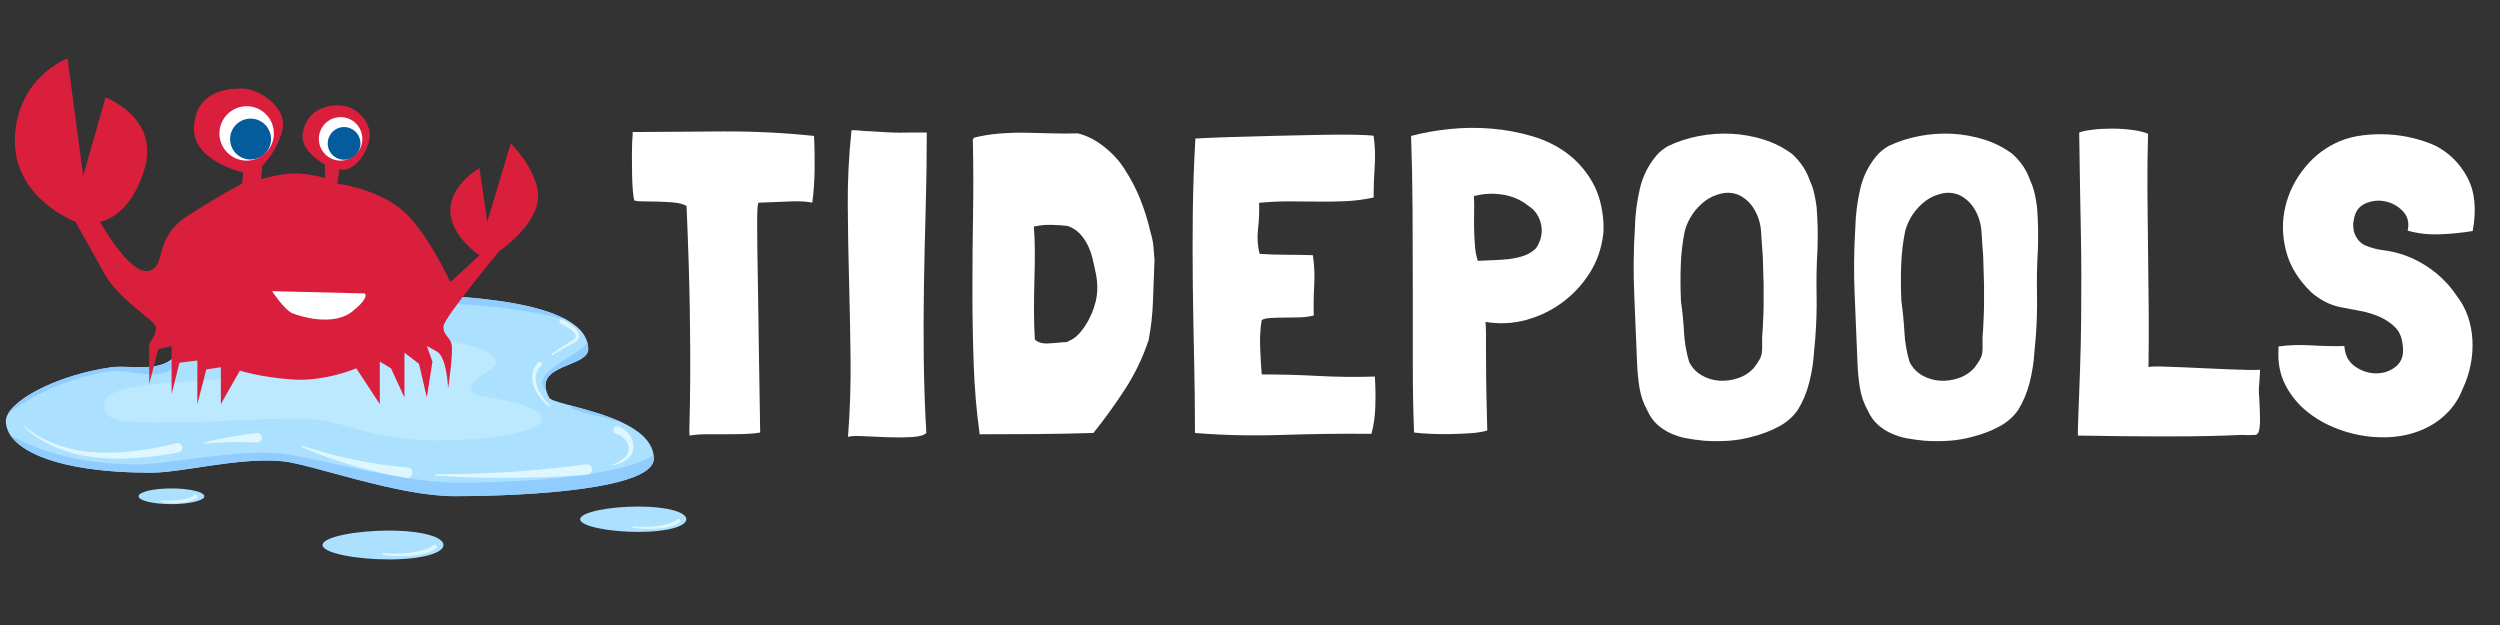 <svg xmlns="http://www.w3.org/2000/svg" xmlns:xlink="http://www.w3.org/1999/xlink" width="2000" zoomAndPan="magnify" viewBox="0 0 1500 375" height="500" preserveAspectRatio="xMidYMid meet" version="1.0"><rect x="0" y="0" width="1500" height="375" fill="#333333" stroke="none"/><defs><g/><clipPath id="id1"><path d="M 3 176.703 L 393 176.703 L 393 298 L 3 298 Z M 3 176.703 " clip-rule="nonzero"/></clipPath><clipPath id="id2"><path d="M 4 176.703 L 342 176.703 L 342 249 L 4 249 Z M 4 176.703 " clip-rule="nonzero"/></clipPath><clipPath id="id3"><path d="M 348 303 L 412 303 L 412 319.203 L 348 319.203 Z M 348 303 " clip-rule="nonzero"/></clipPath><clipPath id="id4"><path d="M 187.691 310.406 L 244 310.406 L 244 312 L 187.691 312 Z M 187.691 310.406 " clip-rule="nonzero"/></clipPath><clipPath id="id5"><path d="M 193 318 L 266.441 318 L 266.441 335.711 L 193 335.711 Z M 193 318 " clip-rule="nonzero"/></clipPath></defs><g fill="#ffffff" fill-opacity="1"><g transform="translate(376.809, 261.077)"><g><path d="M 111.578 -179.516 C 93.848 -181.41 75.641 -182.312 56.953 -182.219 C 38.266 -182.133 20.141 -182.008 2.578 -181.844 C 2.578 -181.664 2.617 -181.578 2.703 -181.578 C 2.797 -181.578 2.844 -181.492 2.844 -181.328 C 2.5 -177.191 2.328 -172.883 2.328 -168.406 C 2.328 -163.926 2.367 -159.75 2.453 -155.875 C 2.535 -152.008 2.707 -148.695 2.969 -145.938 C 3.227 -143.188 3.531 -141.461 3.875 -140.766 C 4.906 -140.422 6.711 -140.25 9.297 -140.25 C 11.879 -140.25 14.719 -140.207 17.812 -140.125 C 20.914 -140.039 24.016 -139.867 27.109 -139.609 C 30.211 -139.348 32.801 -138.703 34.875 -137.672 L 35.125 -137.406 C 36.156 -113.301 36.801 -92.723 37.062 -75.672 C 37.32 -58.629 37.406 -44.641 37.312 -33.703 C 37.227 -22.773 37.098 -14.555 36.922 -9.047 C 36.754 -3.535 36.758 -0.43 36.938 0.266 C 40.031 -0.254 43.383 -0.516 47 -0.516 C 50.625 -0.516 54.285 -0.516 57.984 -0.516 C 61.691 -0.516 65.395 -0.555 69.094 -0.641 C 72.789 -0.734 76.191 -1.035 79.297 -1.547 L 79.297 -2.062 C 78.953 -20.832 78.691 -37.148 78.516 -51.016 C 78.348 -64.879 78.176 -76.758 78 -86.656 C 77.832 -96.562 77.703 -104.656 77.609 -110.938 C 77.523 -117.219 77.484 -122.297 77.484 -126.172 C 77.484 -130.047 77.523 -132.883 77.609 -134.688 C 77.703 -136.5 77.832 -137.836 78 -138.703 C 78 -138.879 78.039 -139.008 78.125 -139.094 C 78.219 -139.176 78.266 -139.305 78.266 -139.484 L 79.031 -139.484 C 87.125 -139.828 93.582 -140.082 98.406 -140.25 C 103.227 -140.426 107.273 -140.172 110.547 -139.484 C 111.41 -145.68 111.883 -152.484 111.969 -159.891 C 112.051 -167.297 111.922 -173.836 111.578 -179.516 Z M 111.578 -179.516 "/></g></g></g><g fill="#ffffff" fill-opacity="1"><g transform="translate(498.723, 261.077)"><g><path d="M 51.141 -181.578 C 43.391 -181.41 37.488 -181.453 33.438 -181.703 C 29.395 -181.961 25.828 -182.18 22.734 -182.359 C 21.523 -182.359 19.672 -182.484 17.172 -182.734 C 14.68 -182.992 13.004 -183.039 12.141 -182.875 L 12.141 -182.359 C 10.586 -167.891 9.852 -153.117 9.938 -138.047 C 10.031 -122.984 10.289 -107.742 10.719 -92.328 C 11.145 -76.922 11.441 -61.383 11.609 -45.719 C 11.785 -30.051 11.273 -14.469 10.078 1.031 C 11.797 0.52 14.977 0.391 19.625 0.641 C 24.281 0.898 29.145 1.113 34.219 1.281 C 39.301 1.457 44.035 1.414 48.422 1.156 C 52.816 0.906 55.703 0.086 57.078 -1.297 C 56.223 -15.93 55.707 -30.738 55.531 -45.719 C 55.363 -60.695 55.406 -75.719 55.656 -90.781 C 55.914 -105.852 56.258 -120.879 56.688 -135.859 C 57.125 -150.848 57.344 -165.742 57.344 -180.547 L 57.344 -181.578 Z M 51.141 -181.578 "/></g></g></g><g fill="#ffffff" fill-opacity="1"><g transform="translate(573.37, 261.077)"><g><path d="M 101.516 -159.375 C 98.41 -164.363 94.316 -168.879 89.234 -172.922 C 84.16 -176.973 78.867 -179.688 73.359 -181.062 C 68.359 -180.895 63.234 -180.895 57.984 -181.062 C 52.734 -181.238 47.438 -181.367 42.094 -181.453 C 36.758 -181.535 31.469 -181.363 26.219 -180.938 C 20.969 -180.508 15.93 -179.691 11.109 -178.484 C 10.93 -178.305 10.801 -178.129 10.719 -177.953 C 10.633 -177.785 10.504 -177.617 10.328 -177.453 C 10.672 -162.473 10.711 -147.363 10.453 -132.125 C 10.203 -116.883 10.078 -101.77 10.078 -86.781 C 10.078 -71.801 10.332 -57.035 10.844 -42.484 C 11.363 -27.93 12.57 -13.859 14.469 -0.266 C 14.633 -0.43 14.719 -0.516 14.719 -0.516 C 25.57 -0.516 36.766 -0.555 48.297 -0.641 C 59.836 -0.734 71.289 -0.953 82.656 -1.297 C 89.195 -9.391 95.438 -18 101.375 -27.125 C 107.32 -36.25 112.016 -45.891 115.453 -56.047 C 115.453 -56.223 115.492 -56.312 115.578 -56.312 C 115.672 -56.312 115.719 -56.395 115.719 -56.562 C 117.27 -64.488 118.172 -72.539 118.422 -80.719 C 118.68 -88.895 118.984 -97.031 119.328 -105.125 C 119.16 -107.883 118.945 -110.598 118.688 -113.266 C 118.426 -115.93 117.867 -118.645 117.016 -121.406 C 115.461 -128.289 113.438 -134.875 110.938 -141.156 C 108.438 -147.445 105.297 -153.52 101.516 -159.375 Z M 77.75 -65.609 C 76.719 -64.055 75.555 -62.547 74.266 -61.078 C 72.973 -59.617 71.461 -58.375 69.734 -57.344 C 68.879 -57 68.102 -56.609 67.406 -56.172 C 66.719 -55.742 65.945 -55.617 65.094 -55.797 C 61.988 -55.453 58.758 -55.191 55.406 -55.016 C 52.051 -54.848 49.426 -55.625 47.531 -57.344 C 47.188 -63.195 47.016 -69.094 47.016 -75.031 C 47.016 -80.977 47.098 -86.832 47.266 -92.594 C 47.441 -98.363 47.531 -103.914 47.531 -109.25 C 47.531 -114.594 47.359 -119.586 47.016 -124.234 L 47.016 -125.281 L 47.781 -125.281 C 50.883 -125.969 54.156 -126.266 57.594 -126.172 C 61.039 -126.086 64.227 -125.875 67.156 -125.531 C 70.082 -124.5 72.492 -122.992 74.391 -121.016 C 76.285 -119.035 77.879 -116.754 79.172 -114.172 C 80.461 -111.586 81.453 -108.875 82.141 -106.031 C 82.828 -103.188 83.43 -100.473 83.953 -97.891 C 85.328 -91.523 85.367 -85.672 84.078 -80.328 C 82.785 -74.992 80.676 -70.086 77.75 -65.609 Z M 77.75 -65.609 "/></g></g></g><g fill="#ffffff" fill-opacity="1"><g transform="translate(705.357, 261.077)"><g><path d="M 119.594 -35.125 C 107.883 -34.781 96.52 -34.91 85.5 -35.516 C 74.477 -36.117 63.285 -36.422 51.922 -36.422 L 51.656 -36.672 C 51.312 -40.805 51.008 -45.973 50.75 -52.172 C 50.5 -58.367 50.801 -63.969 51.656 -68.969 C 52.52 -69.656 54.156 -70.082 56.562 -70.25 C 58.977 -70.426 61.691 -70.516 64.703 -70.516 C 67.711 -70.516 70.852 -70.555 74.125 -70.641 C 77.395 -70.723 80.32 -71.113 82.906 -71.812 C 82.738 -78.176 82.828 -84.285 83.172 -90.141 C 83.516 -95.992 83.254 -101.848 82.391 -107.703 L 82.391 -107.969 C 77.055 -108.133 71.719 -108.219 66.375 -108.219 C 61.039 -108.219 55.789 -108.395 50.625 -108.75 L 50.375 -109 C 49.164 -113.645 48.863 -118.594 49.469 -123.844 C 50.07 -129.102 50.285 -134.227 50.109 -139.219 L 50.375 -139.484 L 51.141 -139.484 C 56.828 -139.992 62.508 -140.25 68.188 -140.25 C 73.875 -140.25 79.555 -140.207 85.234 -140.125 C 90.922 -140.039 96.562 -140.125 102.156 -140.375 C 107.75 -140.633 113.301 -141.367 118.812 -142.578 L 118.812 -142.844 C 118.812 -148.863 119.023 -154.973 119.453 -161.172 C 119.891 -167.367 119.676 -173.484 118.812 -179.516 C 118.812 -179.691 117.086 -179.863 113.641 -180.031 C 110.203 -180.207 105.641 -180.297 99.953 -180.297 C 94.273 -180.297 87.734 -180.207 80.328 -180.031 C 72.922 -179.863 65.254 -179.691 57.328 -179.516 C 49.41 -179.348 41.535 -179.133 33.703 -178.875 C 25.867 -178.613 18.594 -178.312 11.875 -177.969 C 11.02 -163.156 10.504 -148.43 10.328 -133.797 C 10.16 -119.16 10.16 -104.523 10.328 -89.891 C 10.504 -75.254 10.766 -60.57 11.109 -45.844 C 11.453 -31.125 11.625 -16.273 11.625 -1.297 C 28.32 0.086 45.754 0.477 63.922 -0.125 C 82.086 -0.727 99.957 -0.945 117.531 -0.781 C 118.906 -5.945 119.676 -11.5 119.844 -17.438 C 120.02 -23.375 119.938 -29.098 119.594 -34.609 Z M 119.594 -35.125 "/></g></g></g><g fill="#ffffff" fill-opacity="1"><g transform="translate(837.086, 261.077)"><g><path d="M 125.016 -126.828 C 124.492 -136.641 122.254 -144.988 118.297 -151.875 C 114.336 -158.758 109.301 -164.484 103.188 -169.047 C 97.07 -173.617 90.051 -177.066 82.125 -179.391 C 74.207 -181.711 66.07 -183.219 57.719 -183.906 C 49.375 -184.594 41.023 -184.504 32.672 -183.641 C 24.316 -182.785 16.613 -181.41 9.562 -179.516 C 10.07 -165.223 10.367 -150.238 10.453 -134.562 C 10.547 -118.895 10.594 -103.312 10.594 -87.812 C 10.594 -72.32 10.594 -57.211 10.594 -42.484 C 10.594 -27.766 10.848 -14.117 11.359 -1.547 C 14.285 -1.203 17.727 -0.941 21.688 -0.766 C 25.656 -0.598 29.66 -0.555 33.703 -0.641 C 37.754 -0.734 41.629 -0.906 45.328 -1.156 C 49.035 -1.414 52.094 -1.891 54.5 -2.578 C 54.676 -2.578 54.805 -2.617 54.891 -2.703 C 54.973 -2.797 55.102 -2.844 55.281 -2.844 L 55.281 -3.094 C 54.938 -15.664 54.719 -25.656 54.625 -33.062 C 54.539 -40.469 54.5 -46.363 54.5 -50.75 C 54.5 -55.145 54.5 -58.504 54.5 -60.828 C 54.5 -63.148 54.414 -65.52 54.25 -67.938 C 62.508 -66.551 70.598 -66.938 78.516 -69.094 C 86.441 -71.25 93.676 -74.734 100.219 -79.547 C 106.758 -84.367 112.223 -90.223 116.609 -97.109 C 121.004 -104.004 123.719 -111.582 124.75 -119.844 C 124.926 -120.883 125.016 -121.961 125.016 -123.078 C 125.016 -124.191 125.016 -125.352 125.016 -126.562 Z M 79.812 -137.672 C 82.051 -136.297 83.816 -134.57 85.109 -132.5 C 86.398 -130.438 87.258 -128.195 87.688 -125.781 C 88.125 -123.375 88.039 -120.961 87.438 -118.547 C 86.832 -116.141 85.844 -113.988 84.469 -112.094 C 82.395 -110.031 79.938 -108.523 77.094 -107.578 C 74.258 -106.629 71.332 -105.984 68.312 -105.641 C 65.301 -105.297 62.242 -105.082 59.141 -105 C 56.047 -104.914 53.125 -104.785 50.375 -104.609 L 49.594 -104.609 C 48.727 -107.191 48.164 -110.078 47.906 -113.266 C 47.656 -116.453 47.484 -119.766 47.391 -123.203 C 47.305 -126.648 47.305 -130.094 47.391 -133.531 C 47.484 -136.977 47.441 -140.254 47.266 -143.359 C 47.441 -143.523 47.703 -143.609 48.047 -143.609 C 53.555 -144.984 59.148 -145.195 64.828 -144.25 C 70.516 -143.312 75.508 -141.117 79.812 -137.672 Z M 79.812 -137.672 "/></g></g></g><g fill="#ffffff" fill-opacity="1"><g transform="translate(972.948, 261.077)"><g><path d="M 112.875 -152.906 C 110.812 -158.938 107.281 -164.191 102.281 -168.672 C 97.289 -172.453 91.648 -175.332 85.359 -177.312 C 79.078 -179.301 72.617 -180.469 65.984 -180.812 C 59.359 -181.156 52.727 -180.68 46.094 -179.391 C 39.469 -178.098 33.316 -176.07 27.641 -173.312 C 25.398 -171.938 23.422 -170.391 21.703 -168.672 C 16.359 -162.641 12.781 -155.707 10.969 -147.875 C 9.164 -140.039 8.176 -132.25 8 -124.5 C 7.145 -110.895 7.02 -97.332 7.625 -83.812 C 8.227 -70.301 8.785 -56.828 9.297 -43.391 C 9.473 -38.398 9.945 -33.453 10.719 -28.547 C 11.488 -23.641 13.082 -19.031 15.5 -14.719 C 17.051 -11.281 19.031 -8.484 21.438 -6.328 C 23.852 -4.172 26.566 -2.406 29.578 -1.031 C 32.586 0.344 35.77 1.332 39.125 1.938 C 42.488 2.539 45.977 3.016 49.594 3.359 C 54.582 3.703 59.531 3.703 64.438 3.359 C 69.352 3.016 74.219 2.156 79.031 0.781 C 84.375 -0.602 89.41 -2.539 94.141 -5.031 C 98.879 -7.531 102.711 -10.848 105.641 -14.984 C 108.742 -19.973 111.066 -25.523 112.609 -31.641 C 114.16 -37.754 115.109 -43.82 115.453 -49.844 L 116.234 -58.375 C 116.922 -67.332 117.176 -76.113 117 -84.719 C 116.832 -93.332 117.008 -102.203 117.531 -111.328 C 117.695 -115.629 117.738 -119.891 117.656 -124.109 C 117.57 -128.328 117.359 -132.586 117.016 -136.891 C 116.66 -139.648 116.18 -142.363 115.578 -145.031 C 114.984 -147.695 114.082 -150.32 112.875 -152.906 Z M 85.234 -77.484 C 85.234 -77.141 85.191 -75.676 85.109 -73.094 C 85.023 -70.508 84.895 -67.5 84.719 -64.062 C 84.375 -60.445 84.242 -57.562 84.328 -55.406 C 84.422 -53.25 84.379 -51.395 84.203 -49.844 C 84.035 -48.301 83.602 -46.883 82.906 -45.594 C 82.219 -44.301 81.102 -42.617 79.562 -40.547 C 76.977 -37.617 73.789 -35.508 70 -34.219 C 66.207 -32.926 62.414 -32.41 58.625 -32.672 C 54.844 -32.93 51.316 -34.008 48.047 -35.906 C 44.773 -37.801 42.273 -40.469 40.547 -43.906 C 38.828 -49.594 37.797 -55.578 37.453 -61.859 C 37.109 -68.148 36.504 -74.305 35.641 -80.328 C 35.297 -87.555 35.254 -94.785 35.516 -102.016 C 35.773 -109.254 36.594 -116.145 37.969 -122.688 C 40.031 -129.926 44.078 -135.867 50.109 -140.516 C 52.867 -142.578 56.055 -144.039 59.672 -144.906 C 63.285 -145.77 66.812 -145.508 70.25 -144.125 C 74.219 -142.227 77.363 -139.301 79.688 -135.344 C 82.008 -131.383 83.344 -126.992 83.688 -122.172 C 83.863 -119.242 84.078 -116.098 84.328 -112.734 C 84.586 -109.379 84.719 -107.617 84.719 -107.453 L 85.234 -89.891 Z M 85.234 -77.484 "/></g></g></g><g fill="#ffffff" fill-opacity="1"><g transform="translate(1105.193, 261.077)"><g><path d="M 112.875 -152.906 C 110.812 -158.938 107.281 -164.191 102.281 -168.672 C 97.289 -172.453 91.648 -175.332 85.359 -177.312 C 79.078 -179.301 72.617 -180.469 65.984 -180.812 C 59.359 -181.156 52.727 -180.68 46.094 -179.391 C 39.469 -178.098 33.316 -176.07 27.641 -173.312 C 25.398 -171.938 23.422 -170.391 21.703 -168.672 C 16.359 -162.641 12.781 -155.707 10.969 -147.875 C 9.164 -140.039 8.176 -132.25 8 -124.5 C 7.145 -110.895 7.02 -97.332 7.625 -83.812 C 8.227 -70.301 8.785 -56.828 9.297 -43.391 C 9.473 -38.398 9.945 -33.453 10.719 -28.547 C 11.488 -23.641 13.082 -19.031 15.5 -14.719 C 17.051 -11.281 19.031 -8.484 21.438 -6.328 C 23.852 -4.172 26.566 -2.406 29.578 -1.031 C 32.586 0.344 35.77 1.332 39.125 1.938 C 42.488 2.539 45.977 3.016 49.594 3.359 C 54.582 3.703 59.531 3.703 64.438 3.359 C 69.352 3.016 74.219 2.156 79.031 0.781 C 84.375 -0.602 89.41 -2.539 94.141 -5.031 C 98.879 -7.531 102.711 -10.848 105.641 -14.984 C 108.742 -19.973 111.066 -25.523 112.609 -31.641 C 114.16 -37.754 115.109 -43.82 115.453 -49.844 L 116.234 -58.375 C 116.922 -67.332 117.176 -76.113 117 -84.719 C 116.832 -93.332 117.008 -102.203 117.531 -111.328 C 117.695 -115.629 117.738 -119.891 117.656 -124.109 C 117.57 -128.328 117.359 -132.586 117.016 -136.891 C 116.66 -139.648 116.18 -142.363 115.578 -145.031 C 114.984 -147.695 114.082 -150.32 112.875 -152.906 Z M 85.234 -77.484 C 85.234 -77.141 85.191 -75.676 85.109 -73.094 C 85.023 -70.508 84.895 -67.5 84.719 -64.062 C 84.375 -60.445 84.242 -57.562 84.328 -55.406 C 84.422 -53.25 84.379 -51.395 84.203 -49.844 C 84.035 -48.301 83.602 -46.883 82.906 -45.594 C 82.219 -44.301 81.102 -42.617 79.562 -40.547 C 76.977 -37.617 73.789 -35.508 70 -34.219 C 66.207 -32.926 62.414 -32.41 58.625 -32.672 C 54.844 -32.93 51.316 -34.008 48.047 -35.906 C 44.773 -37.801 42.273 -40.469 40.547 -43.906 C 38.828 -49.594 37.797 -55.578 37.453 -61.859 C 37.109 -68.148 36.504 -74.305 35.641 -80.328 C 35.297 -87.555 35.254 -94.785 35.516 -102.016 C 35.773 -109.254 36.594 -116.145 37.969 -122.688 C 40.031 -129.926 44.078 -135.867 50.109 -140.516 C 52.867 -142.578 56.055 -144.039 59.672 -144.906 C 63.285 -145.77 66.812 -145.508 70.25 -144.125 C 74.219 -142.227 77.363 -139.301 79.688 -135.344 C 82.008 -131.383 83.344 -126.992 83.688 -122.172 C 83.863 -119.242 84.078 -116.098 84.328 -112.734 C 84.586 -109.379 84.719 -107.617 84.719 -107.453 L 85.234 -89.891 Z M 85.234 -77.484 "/></g></g></g><g fill="#ffffff" fill-opacity="1"><g transform="translate(1237.439, 261.077)"><g><path d="M 118.047 -23.5 C 117.867 -24.883 117.82 -26.477 117.906 -28.281 C 118 -30.094 118.129 -31.859 118.297 -33.578 C 118.473 -35.473 118.562 -37.367 118.562 -39.266 C 117.176 -39.086 114.719 -39.039 111.188 -39.125 C 107.664 -39.219 103.625 -39.348 99.062 -39.516 C 94.5 -39.691 89.676 -39.906 84.594 -40.156 C 79.508 -40.414 74.727 -40.629 70.25 -40.797 C 65.781 -40.973 61.863 -41.102 58.5 -41.188 C 55.145 -41.281 52.863 -41.156 51.656 -40.812 L 51.656 -41.062 C 51.832 -52.082 51.875 -63.488 51.781 -75.281 C 51.695 -87.082 51.566 -98.922 51.391 -110.797 C 51.223 -122.68 51.098 -134.52 51.016 -146.312 C 50.93 -158.113 51.062 -169.613 51.406 -180.812 C 48.988 -181.844 45.801 -182.613 41.844 -183.125 C 37.883 -183.645 33.836 -183.906 29.703 -183.906 C 25.566 -183.906 21.691 -183.688 18.078 -183.25 C 14.461 -182.82 11.797 -182.266 10.078 -181.578 C 10.242 -169.523 10.41 -158.547 10.578 -148.641 C 10.754 -138.742 10.926 -129.406 11.094 -120.625 C 11.27 -111.844 11.359 -103.234 11.359 -94.797 C 11.359 -86.359 11.316 -77.617 11.234 -68.578 C 11.148 -59.535 10.938 -49.805 10.594 -39.391 C 10.25 -28.973 9.816 -17.305 9.297 -4.391 L 9.297 0.266 C 30.129 0.609 46.785 0.781 59.266 0.781 C 71.754 0.781 81.57 0.691 88.719 0.516 C 95.863 0.348 100.941 0.176 103.953 0 C 106.973 -0.176 109.43 -0.176 111.328 0 C 113.223 0 114.688 -0.039 115.719 -0.125 C 116.75 -0.219 117.477 -0.992 117.906 -2.453 C 118.344 -3.922 118.562 -6.242 118.562 -9.422 C 118.562 -12.609 118.391 -17.301 118.047 -23.5 Z M 118.047 -23.5 "/></g></g></g><g fill="#ffffff" fill-opacity="1"><g transform="translate(1364.002, 261.077)"><g><path d="M 119.594 -122.438 C 122 -135.352 120.961 -146.031 116.484 -154.469 C 112.016 -162.906 105.645 -169.273 97.375 -173.578 C 93.238 -175.473 88.719 -177.02 83.812 -178.219 C 78.906 -179.426 73.91 -180.16 68.828 -180.422 C 63.754 -180.68 58.719 -180.508 53.719 -179.906 C 48.727 -179.301 44.164 -178.141 40.031 -176.422 C 31.77 -172.973 24.754 -167.719 18.984 -160.656 C 13.211 -153.602 9.289 -145.77 7.219 -137.156 C 5.156 -128.539 5.285 -119.672 7.609 -110.547 C 9.941 -101.422 15.066 -93.07 22.984 -85.5 C 25.398 -83.426 28.07 -81.613 31 -80.062 C 33.926 -78.52 37.109 -77.406 40.547 -76.719 C 44.172 -76.031 48.047 -75.297 52.172 -74.516 C 56.305 -73.742 60.141 -72.582 63.672 -71.031 C 67.203 -69.477 70.258 -67.453 72.844 -64.953 C 75.426 -62.461 76.973 -59.148 77.484 -55.016 C 78.516 -48.992 77.352 -44.516 74 -41.578 C 70.645 -38.648 66.688 -37.145 62.125 -37.062 C 57.562 -36.977 53.254 -38.312 49.203 -41.062 C 45.16 -43.82 42.969 -47.957 42.625 -53.469 C 36.77 -53.289 30.223 -53.414 22.984 -53.844 C 15.754 -54.281 9.125 -54.066 3.094 -53.203 L 3.094 -51.656 C 2.582 -43.395 4.047 -36.035 7.484 -29.578 C 10.93 -23.117 15.582 -17.648 21.438 -13.172 C 27.289 -8.691 33.961 -5.203 41.453 -2.703 C 48.941 -0.211 56.477 1.117 64.062 1.297 C 69.395 1.461 74.598 0.988 79.672 -0.125 C 84.754 -1.25 89.492 -3.016 93.891 -5.422 C 98.285 -7.836 102.203 -10.938 105.641 -14.719 C 109.086 -18.508 111.844 -23.07 113.906 -28.406 C 115.977 -32.883 117.484 -37.578 118.422 -42.484 C 119.367 -47.391 119.711 -52.254 119.453 -57.078 C 119.203 -61.898 118.301 -66.594 116.75 -71.156 C 115.195 -75.719 112.875 -79.984 109.781 -83.953 C 104.781 -91.348 98.363 -97.457 90.531 -102.281 C 82.695 -107.102 74.219 -110.031 65.094 -111.062 C 61.477 -111.582 58.117 -112.531 55.016 -113.906 C 51.922 -115.281 49.68 -118.035 48.297 -122.172 C 48.129 -123.379 48 -124.539 47.906 -125.656 C 47.82 -126.781 47.953 -127.945 48.297 -129.156 C 48.984 -133.969 51.266 -137.234 55.141 -138.953 C 59.016 -140.68 63.02 -141.113 67.156 -140.25 C 71.289 -139.395 74.82 -137.414 77.75 -134.312 C 80.676 -131.219 81.625 -127.344 80.594 -122.688 C 86.613 -120.969 93.066 -120.238 99.953 -120.5 C 106.848 -120.758 113.305 -121.406 119.328 -122.438 Z M 119.594 -122.438 "/></g></g></g><g clip-path="url(#id1)"><path fill="#abe0ff" d="M 352.941 209.5 C 352.941 186.184 303.738 176.664 232.078 176.664 C 198.203 176.664 167.363 180.887 144.262 187.801 C 119.621 195.18 112.488 206.859 103.891 214.812 C 97.453 220.77 87.516 220.477 78.355 220.184 C 74.055 220.043 69.926 219.906 66.41 220.414 C 32.594 225.309 3.504 241.535 3.504 252.656 C 3.504 268.715 31.391 283.613 90.629 283.613 C 109.406 283.613 143.09 274.234 169.469 276.734 C 186.426 278.34 238.465 297.688 272.371 297.688 C 320.234 297.688 392.289 292.996 392.289 275.172 C 392.289 249 332.328 243.742 329.52 238.582 C 318.379 218.125 352.941 220.738 352.941 209.5 " fill-opacity="1" fill-rule="nonzero"/></g><path fill="#91ccff" d="M 274.562 289.559 C 239.375 289.559 185.668 273.652 168.074 272.043 C 140.711 269.547 101.68 278.609 82.195 278.609 C 44.633 278.609 20.293 269.07 6.211 261.074 C 14.484 273.566 41.973 283.613 90.629 283.613 C 109.406 283.613 143.09 274.234 169.469 276.734 C 186.426 278.34 238.465 297.688 272.371 297.688 C 320.234 297.688 392.289 292.996 392.289 275.172 C 392.289 274.395 392.23 273.637 392.129 272.895 C 375.879 285.238 317.297 289.559 274.562 289.559 " fill-opacity="1" fill-rule="nonzero"/><path fill="#def7ff" d="M 368.051 279.258 C 367.895 279.258 367.75 279.156 367.711 278.996 C 367.664 278.824 367.754 278.648 367.918 278.582 C 370.203 277.648 372.41 276.484 374.211 274.941 C 376.012 273.422 377.285 271.414 377.312 269.363 C 377.379 267.277 376.43 265.234 375.012 263.641 C 373.598 262.047 371.688 260.84 369.801 260.395 C 368.539 260.09 367.758 258.82 368.059 257.555 C 368.316 256.477 369.281 255.746 370.348 255.746 C 370.527 255.746 370.707 255.77 370.891 255.809 C 370.996 255.836 371.105 255.871 371.207 255.914 L 371.266 255.934 C 374.121 257.082 376.348 259.043 377.953 261.41 C 379.535 263.766 380.48 266.734 379.988 269.66 C 379.75 271.121 379.105 272.492 378.242 273.598 C 377.379 274.711 376.324 275.586 375.223 276.305 C 373.004 277.738 370.578 278.609 368.141 279.25 C 368.109 279.258 368.078 279.258 368.051 279.258 " fill-opacity="1" fill-rule="nonzero"/><path fill="#def7ff" d="M 302.191 286.727 C 288.59 286.727 275.008 286.297 261.461 285.414 C 261.203 285.398 261.008 285.18 261.02 284.918 C 261.039 284.668 261.246 284.477 261.492 284.477 C 262.777 284.484 264.062 284.488 265.348 284.488 C 294.277 284.488 323.145 282.445 351.703 278.574 C 351.848 278.551 351.988 278.543 352.129 278.543 C 353.672 278.543 355.012 279.684 355.227 281.254 C 355.406 282.621 354.684 283.902 353.516 284.48 C 352.43 284.645 351.336 284.805 350.227 284.957 C 334.23 286.125 318.199 286.727 302.191 286.727 " fill-opacity="1" fill-rule="nonzero"/><path fill="#d3f2ff" d="M 350.227 284.957 C 351.336 284.805 352.43 284.645 353.516 284.48 C 353.219 284.629 352.891 284.734 352.543 284.777 L 352.363 284.797 C 351.648 284.852 350.941 284.906 350.227 284.957 " fill-opacity="1" fill-rule="nonzero"/><path fill="#def7ff" d="M 244.395 286.734 C 244.312 286.734 244.227 286.73 244.137 286.723 C 244.055 286.719 243.965 286.703 243.879 286.688 C 222.297 283.094 201.27 276.906 181.336 268.422 C 181.098 268.32 180.984 268.043 181.086 267.801 C 181.16 267.621 181.34 267.516 181.523 267.516 C 181.57 267.516 181.617 267.523 181.668 267.539 C 202.156 274.344 223.355 278.703 244.652 280.477 C 246.375 280.617 247.656 282.133 247.512 283.859 C 247.379 285.496 246.008 286.734 244.395 286.734 " fill-opacity="1" fill-rule="nonzero"/><path fill="#def7ff" d="M 122.465 266.152 C 122.32 266.152 122.199 266.043 122.18 265.895 C 122.168 265.754 122.266 265.625 122.398 265.59 C 132.688 262.887 143.297 261.184 153.891 259.852 L 153.895 259.852 C 154.016 259.836 154.137 259.828 154.254 259.828 C 155.652 259.828 156.867 260.871 157.043 262.301 C 157.238 263.852 156.145 265.258 154.598 265.453 C 154.48 265.469 154.352 265.477 154.234 265.477 C 154.207 265.477 154.18 265.477 154.152 265.477 C 150.246 265.34 146.336 265.258 142.43 265.258 C 135.789 265.258 129.145 265.5 122.496 266.148 C 122.48 266.152 122.473 266.152 122.465 266.152 " fill-opacity="1" fill-rule="nonzero"/><path fill="#def7ff" d="M 70.953 275.184 C 66.875 275.184 62.801 275.004 58.738 274.602 C 50.652 273.793 42.617 272.066 35.066 269.059 C 27.52 266.07 20.508 261.75 14.562 256.312 L 14.559 256.312 C 14.441 256.203 14.434 256.023 14.539 255.906 C 14.598 255.844 14.672 255.812 14.75 255.812 C 14.812 255.812 14.875 255.836 14.926 255.879 C 21.105 260.961 28.195 264.809 35.699 267.336 C 43.207 269.875 51.078 271.141 58.969 271.512 C 60.723 271.59 62.477 271.633 64.234 271.633 C 70.379 271.633 76.531 271.148 82.637 270.355 C 90.492 269.328 98.281 267.773 106.016 265.941 C 106.234 265.891 106.449 265.867 106.664 265.867 C 107.938 265.867 109.094 266.738 109.398 268.035 C 109.754 269.547 108.82 271.066 107.312 271.422 L 107.168 271.453 C 99.211 272.898 91.18 274.07 83.086 274.699 C 79.055 275.008 75.004 275.184 70.953 275.184 " fill-opacity="1" fill-rule="nonzero"/><path fill="#91ccff" d="M 352.906 208.449 C 352.887 208.129 352.855 207.805 352.812 207.488 L 352.805 207.43 C 352.715 206.77 352.586 206.117 352.418 205.477 L 352.41 205.441 C 350.816 207.883 348.977 209.395 346.629 210.863 C 330.902 220.676 320.176 226.895 327.867 234.734 C 323.098 219.035 350.715 219.883 352.812 210.637 C 352.828 210.559 352.848 210.477 352.859 210.398 L 352.895 210.16 C 352.922 209.941 352.941 209.719 352.941 209.5 C 352.941 209.145 352.93 208.797 352.906 208.449 " fill-opacity="1" fill-rule="nonzero"/><path fill="#91ccff" d="M 342.332 244.211 C 343.734 246.648 358.574 249.109 373.848 253.785 C 363.508 248.793 350.891 245.582 341.746 243.129 C 341.926 243.484 342.121 243.844 342.332 244.211 " fill-opacity="1" fill-rule="nonzero"/><g clip-path="url(#id2)"><path fill="#91ccff" d="M 66.168 222.82 C 70.395 222.238 75.281 222.926 80.266 223.609 C 88.992 224.809 98.027 226.012 104.375 220.441 C 113.445 212.488 120.043 199.875 146.031 192.496 C 170.398 185.574 202.922 181.355 238.648 181.355 C 282.137 181.355 318.699 185.445 341.129 192.562 C 322.441 181.457 282.914 176.664 232.078 176.664 C 198.203 176.664 167.363 180.887 144.262 187.801 C 119.621 195.18 112.488 206.859 103.891 214.812 C 97.453 220.77 87.516 220.477 78.355 220.184 C 74.055 220.043 69.926 219.906 66.41 220.414 C 36.613 224.727 10.496 237.836 4.707 248.5 C 15.422 239.238 40.121 226.391 66.168 222.82 " fill-opacity="1" fill-rule="nonzero"/></g><path fill="#def7ff" d="M 329.824 244.047 C 329.723 244.047 329.621 244.016 329.535 243.949 C 327.59 242.438 325.848 240.676 324.312 238.73 C 322.793 236.785 321.473 234.645 320.531 232.297 C 319.598 229.957 319.043 227.359 319.344 224.703 C 319.617 222.055 320.945 219.461 322.77 217.598 L 322.824 217.543 C 323.086 217.277 323.43 217.145 323.777 217.145 C 324.109 217.145 324.449 217.273 324.707 217.527 C 325.234 218.047 325.242 218.891 324.723 219.418 L 324.672 219.465 C 323.027 220.969 321.93 222.852 321.551 225.02 C 321.172 227.176 321.492 229.484 322.219 231.676 C 322.949 233.871 324.07 235.973 325.414 237.914 C 326.766 239.855 328.344 241.656 330.129 243.223 C 330.324 243.395 330.344 243.691 330.18 243.883 C 330.086 243.992 329.957 244.047 329.824 244.047 " fill-opacity="1" fill-rule="nonzero"/><path fill="#def7ff" d="M 331.203 213.172 C 331.047 213.172 330.895 213.098 330.809 212.957 C 330.672 212.746 330.73 212.465 330.93 212.32 C 333.172 210.746 335.465 209.246 337.766 207.781 L 341.219 205.582 C 342.453 204.832 343.656 204.266 344.578 203.484 C 345.023 203.102 345.375 202.672 345.492 202.273 C 345.531 202.172 345.547 202.07 345.555 201.977 L 345.562 201.863 L 345.555 201.738 L 345.555 201.672 L 345.547 201.668 C 345.523 201.426 345.453 201.184 345.367 200.941 C 344.965 199.957 344.086 199.027 343.121 198.223 C 341.133 196.594 338.777 195.363 336.359 194.086 C 335.707 193.742 335.457 192.934 335.805 192.281 C 336.043 191.828 336.504 191.57 336.98 191.57 C 337.191 191.57 337.402 191.621 337.602 191.727 L 337.66 191.762 L 337.676 191.766 C 339.992 193.16 342.441 194.586 344.59 196.543 C 345.637 197.539 346.695 198.664 347.262 200.258 C 347.391 200.66 347.484 201.082 347.508 201.523 C 347.508 201.566 347.508 201.535 347.512 201.648 L 347.508 201.711 L 347.508 201.836 C 347.504 201.957 347.492 202.117 347.473 202.238 C 347.434 202.477 347.375 202.711 347.285 202.93 C 346.934 203.824 346.301 204.418 345.699 204.887 C 344.48 205.812 343.148 206.332 342.027 206.945 L 338.469 208.953 C 336.102 210.297 333.75 211.66 331.449 213.102 C 331.375 213.148 331.289 213.172 331.203 213.172 " fill-opacity="1" fill-rule="nonzero"/><path fill="#bde9ff" d="M 262.961 264.25 C 261.906 264.25 260.852 264.246 259.801 264.23 C 218.652 263.711 205.652 251.098 181.117 251.098 C 180.945 251.098 180.773 251.098 180.598 251.098 C 146.18 251.348 128.273 253.199 116.086 253.199 C 106.473 253.199 98.316 253.332 91.496 253.332 C 71.047 253.332 62.586 252.148 62.586 242.695 C 62.586 231.648 91.535 230.797 113.488 228.75 C 120.629 228.086 137.219 227.977 143.359 224.309 C 148.941 220.98 153.59 210.59 169.586 207.5 C 184.582 204.605 204.602 202.836 226.594 202.836 C 273.102 202.836 297.566 208.246 297.566 218.008 C 297.566 222.711 277.039 227.797 284.273 236.355 C 286.094 238.516 325.016 240.719 325.016 251.672 C 325.016 258.887 293.137 264.25 262.961 264.25 " fill-opacity="1" fill-rule="nonzero"/><g clip-path="url(#id3)"><path fill="#abe0ff" d="M 411.801 311.543 C 411.801 315.746 400.625 319.152 383.039 319.152 C 365.445 319.152 348.098 315.746 348.098 311.543 C 348.098 307.336 365.445 303.93 383.039 303.93 C 400.625 303.93 411.801 307.336 411.801 311.543 " fill-opacity="1" fill-rule="nonzero"/></g><path fill="#abe0ff" d="M 122.598 297.77 C 122.598 300.371 113.77 302.48 102.879 302.48 C 91.992 302.48 83.164 300.371 83.164 297.77 C 83.164 295.164 91.992 293.055 102.879 293.055 C 113.77 293.055 122.598 295.164 122.598 297.77 " fill-opacity="1" fill-rule="nonzero"/><path fill="#def7ff" d="M 389.852 317.395 C 388.863 317.395 387.871 317.371 386.887 317.336 C 384.535 317.246 382.199 317.066 379.859 316.77 C 379.605 316.734 379.422 316.504 379.457 316.242 C 379.484 316.008 379.684 315.832 379.918 315.832 C 379.934 315.832 379.945 315.832 379.957 315.836 L 379.969 315.836 C 381.969 315.996 383.996 316.062 386.016 316.062 C 386.312 316.062 386.609 316.062 386.906 316.059 C 389.215 316.031 391.527 315.914 393.809 315.66 C 396.094 315.402 398.359 315.016 400.531 314.391 C 402.684 313.766 404.781 312.891 406.441 311.59 L 406.445 311.586 C 406.656 311.422 406.906 311.344 407.152 311.344 C 407.492 311.344 407.824 311.492 408.051 311.777 C 408.438 312.273 408.355 312.996 407.855 313.387 L 407.812 313.422 C 405.711 314.906 403.355 315.715 401.02 316.277 C 398.676 316.832 396.312 317.117 393.953 317.27 C 392.582 317.355 391.215 317.395 389.852 317.395 " fill-opacity="1" fill-rule="nonzero"/><path fill="#def7ff" d="M 104.891 301.727 C 102.289 301.727 99.695 301.539 97.113 301.199 C 96.855 301.168 96.676 300.93 96.711 300.672 C 96.742 300.438 96.941 300.266 97.172 300.266 C 97.184 300.266 97.195 300.266 97.203 300.27 L 97.223 300.27 C 98.562 300.355 99.91 300.402 101.258 300.402 C 103.344 300.402 105.422 300.293 107.469 300.051 C 109.156 299.844 110.828 299.543 112.414 299.07 C 113.992 298.598 115.516 297.941 116.691 296.996 C 116.906 296.828 117.156 296.746 117.41 296.746 C 117.742 296.746 118.074 296.891 118.301 297.172 C 118.699 297.66 118.617 298.383 118.129 298.781 L 118.062 298.828 C 116.445 299.953 114.66 300.547 112.906 300.961 C 111.145 301.359 109.371 301.559 107.613 301.66 C 106.703 301.703 105.797 301.727 104.891 301.727 " fill-opacity="1" fill-rule="nonzero"/><path fill="#da1f3d" d="M 306.469 86.008 C 306.469 86.008 325.273 104.812 322.59 120.93 C 319.902 137.047 299.754 150.48 299.754 150.48 C 299.754 150.48 266.844 190.102 266.172 195.477 C 265.5 200.852 269.531 201.52 270.875 206.223 C 272.219 210.922 268.859 233.086 268.859 233.086 C 268.859 233.086 268.188 214.281 262.145 210.922 C 256.098 207.562 256.098 207.562 256.098 207.562 L 259.457 216.965 L 256.098 238.457 L 251.398 218.309 L 242.668 211.594 L 242.668 238.457 L 234.605 220.996 L 227.891 216.965 L 227.891 242.488 L 213.785 220.996 C 213.785 220.996 194.98 229.055 175.504 227.711 C 156.027 226.367 143.938 222.336 143.938 222.336 L 132.52 242.484 L 132.52 220.324 L 123.789 221.668 L 118.414 242.488 L 118.414 216.297 L 107.672 217.637 L 102.969 236.441 L 102.969 207.562 L 94.91 209.578 L 89.535 230.398 L 89.535 206.223 C 89.535 206.223 94.238 200.176 93.566 196.148 C 92.895 192.117 71.402 180.027 62.672 164.246 C 53.941 148.461 45.207 133.016 45.207 133.016 C 45.207 133.016 7.598 118.914 8.941 82.645 C 10.285 46.383 40.508 34.965 40.508 34.965 L 49.91 105.48 L 63.344 58.469 C 63.344 58.469 95.582 70.559 86.852 100.781 C 78.121 131.004 59.984 133.02 59.984 133.02 C 59.984 133.02 77.449 164.582 88.867 162.566 C 100.285 160.555 91.551 143.09 112.371 129.66 C 133.191 116.227 145.281 110.184 145.281 110.184 L 145.953 103.469 C 145.953 103.469 115.059 96.75 116.402 75.934 C 117.746 55.113 135.207 53.098 145.281 53.098 C 155.355 53.098 172.816 64.516 169.461 77.945 C 166.102 91.379 157.371 99.438 157.371 99.438 L 156.699 107.496 C 156.699 107.496 170.133 103.469 179.535 104.141 C 188.938 104.809 194.984 106.824 194.984 106.824 L 194.984 98.766 C 194.984 98.766 180.207 90.707 181.551 80.633 C 182.895 70.559 189.609 63.844 201.699 63.172 C 213.789 62.5 222.52 73.242 221.848 81.973 C 221.176 90.707 212.445 104.137 203.715 101.453 L 202.371 110.184 C 202.371 110.184 224.535 112.867 239.98 124.957 C 255.43 137.047 270.203 169.281 270.203 169.281 L 287.664 153.164 C 287.664 153.164 270.203 141.746 270.203 126.301 C 270.203 110.855 287.664 100.781 287.664 100.781 L 292.367 133.02 Z M 306.469 86.008 " fill-opacity="1" fill-rule="nonzero"/><path fill="#ffffff" d="M 218.816 176.07 L 163.254 174.703 C 163.254 174.703 170.566 185.891 175.414 187.949 C 180.258 189.984 200.008 195.871 211.195 187.023 C 222.371 178.156 218.816 176.07 218.816 176.07 Z M 218.816 176.07 " fill-opacity="1" fill-rule="nonzero"/><path fill="#ffffff" d="M 191.539 85.785 C 192.883 92.859 199.715 97.492 206.809 96.148 C 213.879 94.805 218.527 87.98 217.18 80.902 C 215.844 73.828 209.012 69.168 201.926 70.508 C 194.832 71.852 190.184 78.707 191.539 85.785 Z M 191.539 85.785 " fill-opacity="1" fill-rule="nonzero"/><path fill="#ffffff" d="M 131.949 83.125 C 133.633 91.973 142.184 97.77 151.051 96.09 C 159.902 94.406 165.719 85.871 164.035 77.012 C 162.355 68.164 153.809 62.336 144.945 64.012 C 136.078 65.691 130.262 74.27 131.949 83.125 Z M 131.949 83.125 " fill-opacity="1" fill-rule="nonzero"/><path fill="#055c9d" d="M 196.82 87.891 C 197.824 93.215 202.965 96.695 208.285 95.676 C 213.617 94.672 217.121 89.543 216.105 84.223 C 215.094 78.879 209.957 75.387 204.625 76.406 C 199.305 77.422 195.805 82.57 196.82 87.891 Z M 196.82 87.891 " fill-opacity="1" fill-rule="nonzero"/><path fill="#055c9d" d="M 138.281 85.758 C 139.539 92.418 145.969 96.773 152.625 95.5 C 159.289 94.246 163.68 87.828 162.406 81.168 C 161.137 74.492 154.711 70.113 148.039 71.391 C 141.383 72.664 137.004 79.102 138.281 85.758 Z M 138.281 85.758 " fill-opacity="1" fill-rule="nonzero"/><g clip-path="url(#id4)"><path fill="#abe0ff" d="M 199.039 210.992 C 199.039 184.488 142.988 173.664 61.352 173.664 C 22.758 173.664 -12.375 178.465 -38.695 186.328 C -66.766 194.715 -74.891 207.992 -84.688 217.035 C -92.02 223.809 -103.34 223.473 -113.777 223.141 C -118.676 222.984 -123.379 222.824 -127.383 223.402 C -165.906 228.965 -199.051 247.418 -199.051 260.059 C -199.051 278.316 -167.281 295.254 -99.793 295.254 C -78.402 295.254 -40.027 284.59 -9.977 287.43 C 9.34 289.258 68.625 311.25 107.254 311.25 C 161.781 311.25 243.871 305.918 243.871 285.652 C 243.871 255.902 175.559 249.922 172.359 244.059 C 159.668 220.801 199.039 223.773 199.039 210.992 " fill-opacity="1" fill-rule="nonzero"/><path fill="#91ccff" d="M 109.746 302.008 C 69.664 302.008 8.477 283.926 -11.562 282.098 C -42.738 279.258 -87.203 289.562 -109.398 289.562 C -152.195 289.562 -179.922 278.715 -195.965 269.625 C -186.539 283.828 -155.227 295.254 -99.793 295.254 C -78.402 295.254 -40.027 284.59 -9.977 287.43 C 9.34 289.258 68.625 311.25 107.254 311.25 C 161.781 311.25 243.871 305.918 243.871 285.652 C 243.871 284.77 243.801 283.91 243.684 283.066 C 225.176 297.098 158.438 302.008 109.746 302.008 " fill-opacity="1" fill-rule="nonzero"/></g><g clip-path="url(#id5)"><path fill="#abe0ff" d="M 266.098 327.004 C 266.098 331.781 253.367 335.652 233.328 335.652 C 213.289 335.652 193.523 331.781 193.523 327.004 C 193.523 322.219 213.289 318.348 233.328 318.348 C 253.367 318.348 266.098 322.219 266.098 327.004 " fill-opacity="1" fill-rule="nonzero"/></g><path fill="#def7ff" d="M 241.09 333.652 C 239.965 333.652 238.836 333.629 237.715 333.59 C 235.035 333.484 232.375 333.285 229.707 332.941 C 229.418 332.902 229.211 332.641 229.25 332.348 C 229.281 332.078 229.508 331.879 229.777 331.879 C 229.793 331.879 229.809 331.879 229.82 331.883 L 229.832 331.883 C 232.113 332.062 234.418 332.141 236.719 332.141 C 237.059 332.141 237.395 332.141 237.734 332.137 C 240.367 332.105 242.996 331.973 245.602 331.684 C 248.203 331.391 250.781 330.949 253.254 330.238 C 255.711 329.531 258.102 328.535 259.988 327.059 L 259.996 327.051 C 260.234 326.867 260.52 326.773 260.801 326.773 C 261.188 326.773 261.566 326.945 261.82 327.27 C 262.266 327.836 262.172 328.656 261.602 329.098 L 261.551 329.137 C 259.156 330.828 256.477 331.746 253.812 332.387 C 251.145 333.012 248.449 333.34 245.762 333.512 C 244.203 333.609 242.645 333.652 241.09 333.652 " fill-opacity="1" fill-rule="nonzero"/></svg>